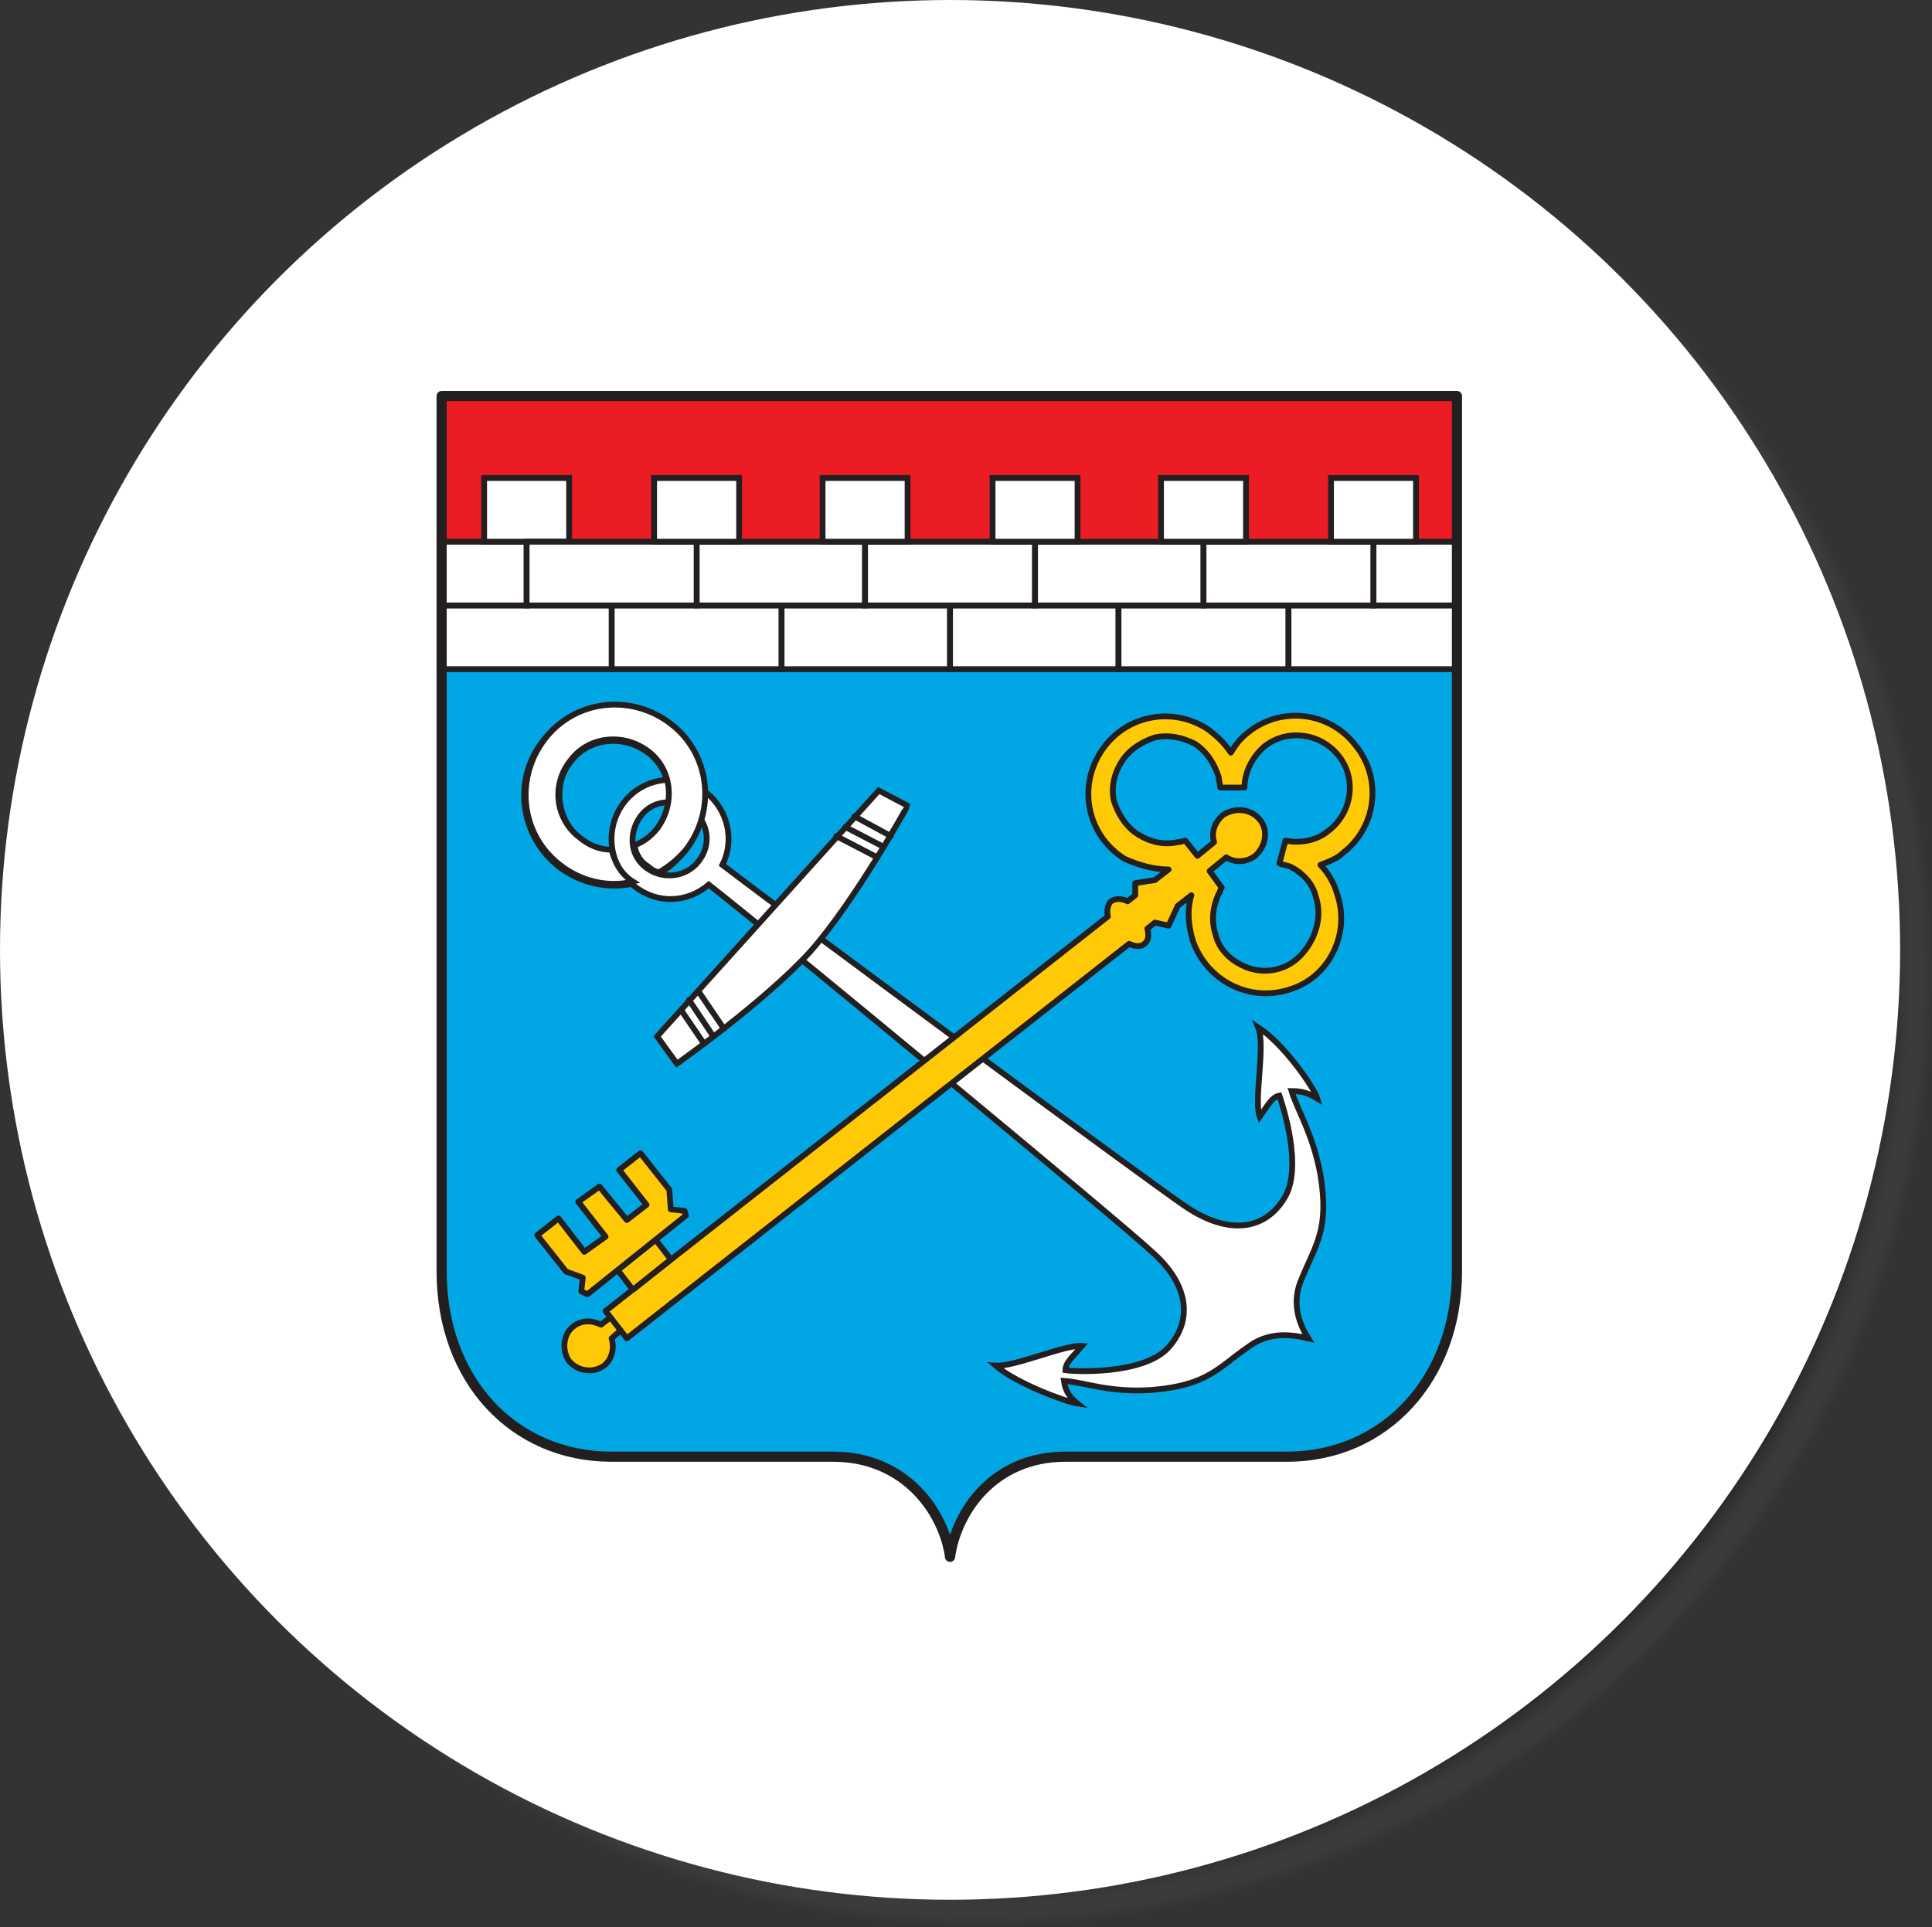 <?xml version="1.0" encoding="utf-8"?>
<!-- Generator: Adobe Illustrator 22.0.1, SVG Export Plug-In . SVG Version: 6.00 Build 0)  -->
<svg version="1.1" id="Слой_1" xmlns="http://www.w3.org/2000/svg" xmlns:xlink="http://www.w3.org/1999/xlink" x="0px" y="0px"
	 viewBox="0 0 127.3 127" style="enable-background:new 0 0 127.3 127;" xml:space="preserve">
<rect x="0" y="0" width="127.3" height="127" fill="#333333" stroke="none"/>
<style type="text/css">
	.st0{fill:url(#SVGID_1_);}
	.st1{fill:#FFFFFF;}
	.st2{fill-rule:evenodd;clip-rule:evenodd;fill:#00A7E4;}
	.st3{fill-rule:evenodd;clip-rule:evenodd;fill:#EC1C24;}
	
		.st4{fill-rule:evenodd;clip-rule:evenodd;fill:#FFFFFF;stroke:#231F20;stroke-width:0.382;stroke-linecap:round;stroke-miterlimit:22.926;}
	.st5{fill:none;stroke:#231F20;stroke-width:0.669;stroke-linecap:round;stroke-linejoin:round;stroke-miterlimit:22.926;}
	.st6{fill-rule:evenodd;clip-rule:evenodd;fill:#FFFFFF;}
	.st7{fill:none;stroke:#231F20;stroke-width:0.382;stroke-linecap:round;stroke-miterlimit:22.926;}
	
		.st8{fill-rule:evenodd;clip-rule:evenodd;fill:#FFCA05;stroke:#231F20;stroke-width:0.382;stroke-linecap:round;stroke-linejoin:round;stroke-miterlimit:22.926;}
	.st9{fill-rule:evenodd;clip-rule:evenodd;fill:#FFCA05;}
	.st10{fill:none;stroke:#231F20;stroke-width:0.382;stroke-linecap:round;stroke-linejoin:round;stroke-miterlimit:22.926;}
</style>
<radialGradient id="SVGID_1_" cx="64.8" cy="-554.747" r="62.6" gradientTransform="matrix(1 0 0 -1 0 -490.347)" gradientUnits="userSpaceOnUse">
	<stop  offset="0.949" style="stop-color:#212121"/>
	<stop  offset="1" style="stop-color:#606060;stop-opacity:0"/>
</radialGradient>
<circle class="st0" cx="64.8" cy="64.4" r="62.6"/>
<circle class="st1" cx="62.6" cy="62.6" r="62.6"/>
<g>
	<path class="st2" d="M96,26.1v57.7c0,7-4.7,12.2-11.2,12.2H70.2c-4.8,0-7.2,3.7-7.6,6.6c-0.4-2.9-2.9-6.6-7.7-6.6H40.3
		c-6.5,0-11.2-5.1-11.2-12.2V26.1H96L96,26.1z"/>
	<polygon class="st3" points="96,39.9 29.2,39.9 29.2,26.1 96,26.1 96,39.9 	"/>
	<polygon class="st4" points="51.5,44.1 40.3,44.1 40.3,39.9 51.5,39.9 51.5,44.1 	"/>
	<polygon class="st4" points="62.6,44.1 51.5,44.1 51.5,39.9 62.6,39.9 62.6,44.1 	"/>
	<polygon class="st4" points="73.7,44.1 62.6,44.1 62.6,39.9 73.7,39.9 73.7,44.1 	"/>
	<polygon class="st4" points="84.9,44.1 73.7,44.1 73.7,39.9 84.9,39.9 84.9,44.1 	"/>
	<polygon class="st4" points="96,44.1 84.9,44.1 84.9,39.9 96,39.9 96,44.1 	"/>
	<polygon class="st4" points="40.3,44.1 29.2,44.1 29.2,39.9 40.3,39.9 40.3,44.1 	"/>
	<polygon class="st4" points="57,39.9 45.9,39.9 45.9,35.7 57,35.7 57,39.9 	"/>
	<polygon class="st4" points="68.2,39.9 57,39.9 57,35.7 68.2,35.7 68.2,39.9 	"/>
	<polygon class="st4" points="79.3,39.9 68.2,39.9 68.2,35.7 79.3,35.7 79.3,39.9 	"/>
	<polygon class="st4" points="90.5,39.9 79.3,39.9 79.3,35.7 90.5,35.7 90.5,39.9 	"/>
	<polygon class="st4" points="96,39.9 90.5,39.9 90.5,35.7 96,35.7 96,39.9 	"/>
	<polygon class="st4" points="34.7,39.9 29.2,39.9 29.2,35.7 34.7,35.7 34.7,39.9 	"/>
	<polygon class="st4" points="37.5,35.7 31.9,35.7 31.9,31.5 37.5,31.5 37.5,35.7 	"/>
	<polygon class="st4" points="45.9,39.9 34.7,39.9 34.7,35.7 45.9,35.7 45.9,39.9 	"/>
	<polygon class="st4" points="48.7,35.7 43.1,35.7 43.1,31.5 48.7,31.5 48.7,35.7 	"/>
	<polygon class="st4" points="59.8,35.7 54.2,35.7 54.2,31.5 59.8,31.5 59.8,35.7 	"/>
	<polygon class="st4" points="71,35.7 65.4,35.7 65.4,31.5 71,31.5 71,35.7 	"/>
	<polygon class="st4" points="82.1,35.7 76.5,35.7 76.5,31.5 82.1,31.5 82.1,35.7 	"/>
	<polygon class="st4" points="93.3,35.7 87.7,35.7 87.7,31.5 93.3,31.5 93.3,35.7 	"/>
	<path class="st5" d="M96,26.1v57.7c0,7-4.7,12.2-11.2,12.2H70.2c-4.8,0-7.2,3.7-7.6,6.6c-0.4-2.9-2.9-6.6-7.7-6.6H40.3
		c-6.5,0-11.2-5.1-11.2-12.2V26.1H96L96,26.1z"/>
	<path class="st4" d="M37.6,50.2c1.2-1.6,3.5-1.8,5.1-0.6c1.6,1.2,1.8,3.5,0.6,5.1c-1.2,1.6-3.5,1.9-5.1,0.6
		C36.7,54,36.4,51.7,37.6,50.2L37.6,50.2z M36.8,57.1c2.6,2,6.3,1.6,8.3-1c2-2.6,1.6-6.3-1-8.3c-2.6-2-6.3-1.6-8.3,1
		C33.8,51.3,34.2,55,36.8,57.1L36.8,57.1z"/>
	<path class="st4" d="M71,92.5c-0.5-0.4-0.8-0.8-0.9-1.5c1.4,0.1,3,0.8,5.8,0.6c3.7-0.3,4.4-1.5,6.3-2.8c1.3-1,2.7-0.9,4-0.6
		c-0.7-1.1-1.1-2.5-0.4-4c0.9-2.2,1.8-3.2,1.2-6.8c-0.5-2.7-1.5-4.2-1.9-5.5c0.8,0,1.2,0.2,1.7,0.5c-0.2-0.7-2.2-3.6-3.9-4.7
		c0.5,1.2-0.3,4.8,0.1,5.9c0.5-0.7,0.8-1.3,1.3-1.4c0.2,0.6,1.6,4.8,0.3,6.8c-1.3,2.1-3.7,2.4-6.5,0.5C76,78.1,52.3,60.6,47.6,57
		c0.8-1.6,0.4-3.6-1.1-4.8c-1.7-1.3-4.1-1-5.4,0.7c-1.3,1.7-1,4.2,0.7,5.5c1.5,1.2,3.5,1.1,4.9-0.1c4.6,3.6,27.3,22.4,29.2,24.2
		c2.5,2.2,2.7,4.6,1,6.4c-1.7,1.7-6.1,1.5-6.7,1.4c0-0.5,0.5-0.9,1.1-1.6c-1.1-0.1-4.5,1.4-5.7,1.3C67,91.2,70.3,92.4,71,92.5
		L71,92.5z M46,56.8c-0.8,1-2.3,1.2-3.4,0.4c-1.1-0.8-1.2-2.3-0.4-3.4c0.8-1.1,2.3-1.2,3.4-0.4C46.7,54.2,46.9,55.7,46,56.8L46,56.8
		z"/>
	<path class="st4" d="M40.3,56c-0.8,0-1.5-0.3-2.1-0.8c-1.6-1.2-1.9-3.5-0.6-5.1c1.2-1.6,3.5-1.8,5.1-0.6c1.6,1.2,1.8,3.5,0.6,5.1
		c-0.4,0.5-0.9,0.9-1.5,1.1c0.1,0.6,0.4,1.1,0.9,1.4c0.2,0.2,0.4,0.3,0.7,0.4c0.7-0.4,1.3-0.9,1.8-1.5c2-2.6,1.6-6.3-1-8.3
		c-2.6-2-6.3-1.6-8.3,1c-2,2.6-1.6,6.3,1,8.3c1.4,1.1,3.2,1.5,4.8,1.1C40.9,57.6,40.5,56.8,40.3,56L40.3,56z"/>
	<path class="st4" d="M53.4,62.7c-3,3.3-8.8,7.4-8.8,7.4l-1.3-1.8l7.3-8.1l7.3-8.1l1.9,1C59.8,53.1,56.4,59.3,53.4,62.7L53.4,62.7z"
		/>
	<polygon class="st6" points="56.3,53.8 58.7,55.1 56.3,53.8 	"/>
	<line class="st7" x1="56.3" y1="53.8" x2="58.7" y2="55.1"/>
	<polygon class="st6" points="55.7,54.5 58.2,55.8 55.7,54.5 	"/>
	<line class="st7" x1="55.7" y1="54.5" x2="58.2" y2="55.8"/>
	<polygon class="st6" points="55.1,55.1 57.8,56.5 55.1,55.1 	"/>
	<line class="st7" x1="55.1" y1="55.1" x2="57.8" y2="56.5"/>
	<polygon class="st6" points="44.9,66.6 46.4,68.8 44.9,66.6 	"/>
	<line class="st7" x1="44.9" y1="66.6" x2="46.4" y2="68.8"/>
	<polygon class="st6" points="45.4,65.9 47,68.3 45.4,65.9 	"/>
	<line class="st7" x1="45.4" y1="65.9" x2="47" y2="68.3"/>
	<polygon class="st6" points="46,65.3 47.7,67.8 46,65.3 	"/>
	<line class="st7" x1="46" y1="65.3" x2="47.7" y2="67.8"/>
	<path class="st8" d="M40.3,88.2l0.9-0.8l-0.7-0.8l-0.9,0.7c-0.6-0.3-1.3-0.3-1.8,0.1c-0.7,0.5-0.8,1.6-0.3,2.3
		c0.6,0.7,1.6,0.8,2.3,0.3C40.3,89.6,40.5,88.9,40.3,88.2L40.3,88.2z"/>
	<path class="st9" d="M88.1,58.9c-0.2-0.7-0.6-1.4-1.1-1.9c0.5-0.2,1.1-0.4,1.5-0.8c2.2-1.7,2.6-4.9,0.8-7.1
		c-1.7-2.2-4.9-2.6-7.1-0.8c-0.5,0.4-0.8,0.8-1.1,1.3c-0.4-0.6-0.9-1.1-1.6-1.6c-2.4-1.5-5.5-0.8-7,1.6c-1.5,2.4-0.8,5.5,1.6,7
		C75,57,76,57.3,77,57.3L76.1,58l-1.3,0.2l0,0.8l-0.5,0.4c-0.4-0.2-0.8-0.2-1.1,0c-0.2,0.2-0.3,0.6-0.2,1l-33.1,26l1.4,1.8l33.1-26
		c0.4,0.2,0.8,0.2,1,0c0.3-0.2,0.3-0.6,0.2-1l0.5-0.4L77,61l0.6-1.3l0.9-0.7c-0.3,1-0.2,2,0.1,3c0.9,2.6,3.7,4.1,6.4,3.2
		C87.6,64.4,89,61.5,88.1,58.9L88.1,58.9z M84.4,63.8c-0.9,0.3-1.8,0.2-2.6-0.2c-0.8-0.4-1.5-1.1-1.7-2c-0.3-0.9-0.2-1.8,0.2-2.7
		c0.1-0.1,0.1-0.3,0.2-0.4l-0.8-1.1l1.1-0.9c0.6,0.4,1.4,0.3,1.9-0.1c0.7-0.6,0.9-1.7,0.3-2.4c-0.6-0.7-1.6-0.8-2.4-0.3
		c-0.6,0.5-0.8,1.2-0.6,1.8l-1.1,0.9l-0.8-1c-0.1,0-0.3,0.1-0.5,0.1c-0.9,0.2-1.8,0-2.6-0.5c-0.8-0.5-1.3-1.3-1.6-2.2
		c-0.2-0.9,0-1.8,0.5-2.6c0.5-0.8,1.3-1.3,2.2-1.6c0.9-0.2,1.8,0,2.6,0.4c0.8,0.5,1.3,1.3,1.6,2.2c0,0.2,0.1,0.5,0.1,0.7l1.6,0
		c0-1,0.5-2,1.3-2.7c1.5-1.2,3.7-0.9,4.9,0.6c1.2,1.5,0.9,3.7-0.6,4.9c-0.8,0.7-1.9,0.9-2.9,0.7l-0.4,1.5c0.2,0.1,0.4,0.1,0.7,0.2
		c0.8,0.4,1.5,1.1,1.7,2c0.3,0.9,0.2,1.8-0.2,2.7C86,62.8,85.3,63.5,84.4,63.8L84.4,63.8z"/>
	<path class="st10" d="M88.1,58.9c-0.2-0.7-0.6-1.4-1.1-1.9c0.5-0.2,1.1-0.4,1.5-0.8c2.2-1.7,2.6-4.9,0.8-7.1
		c-1.7-2.2-4.9-2.6-7.1-0.8c-0.5,0.4-0.8,0.8-1.1,1.3c-0.4-0.6-0.9-1.1-1.6-1.6c-2.4-1.5-5.5-0.8-7,1.6c-1.5,2.4-0.8,5.5,1.6,7
		C75,57,76,57.3,77,57.3L76.1,58l-1.3,0.2l0,0.8l-0.5,0.4c-0.4-0.2-0.8-0.2-1.1,0c-0.2,0.2-0.3,0.6-0.2,1l-33.1,26l1.4,1.8l33.1-26
		c0.4,0.2,0.8,0.2,1,0c0.3-0.2,0.3-0.6,0.2-1l0.5-0.4L77,61l0.6-1.3l0.9-0.7c-0.3,1-0.2,2,0.1,3c0.9,2.6,3.7,4.1,6.4,3.2
		C87.6,64.4,89,61.5,88.1,58.9L88.1,58.9z M84.4,63.8c-0.9,0.3-1.8,0.2-2.6-0.2c-0.8-0.4-1.5-1.1-1.7-2c-0.3-0.9-0.2-1.8,0.2-2.7
		c0.1-0.1,0.1-0.3,0.2-0.4l-0.8-1.1l1.1-0.9c0.6,0.4,1.4,0.3,1.9-0.1c0.7-0.6,0.9-1.7,0.3-2.4c-0.6-0.7-1.6-0.8-2.4-0.3
		c-0.6,0.5-0.8,1.2-0.6,1.8l-1.1,0.9l-0.8-1c-0.1,0-0.3,0.1-0.5,0.1c-0.9,0.2-1.8,0-2.6-0.5c-0.8-0.5-1.3-1.3-1.6-2.2
		c-0.2-0.9,0-1.8,0.5-2.6c0.5-0.8,1.3-1.3,2.2-1.6c0.9-0.2,1.8,0,2.6,0.4c0.8,0.5,1.3,1.3,1.6,2.2c0,0.2,0.1,0.5,0.1,0.7l1.6,0
		c0-1,0.5-2,1.3-2.7c1.5-1.2,3.7-0.9,4.9,0.6c1.2,1.5,0.9,3.7-0.6,4.9c-0.8,0.7-1.9,0.9-2.9,0.7l-0.4,1.5c0.2,0.1,0.4,0.1,0.7,0.2
		c0.8,0.4,1.5,1.1,1.7,2c0.3,0.9,0.2,1.8-0.2,2.7C86,62.8,85.3,63.5,84.4,63.8L84.4,63.8z"/>
	<polygon class="st8" points="40.7,83.7 41.7,85 44.2,83 43.2,81.7 40.7,83.7 	"/>
	<polygon class="st8" points="45.1,79.8 44.2,79.7 44.1,78.4 42.2,76 40.8,77.1 42.6,79.4 41.3,80.4 39.5,78.2 38.1,79.2 39.9,81.5 
		38.5,82.5 36.8,80.3 35.4,81.4 37.3,83.8 38.4,84.2 38.3,85.1 38.7,85.3 45.2,80.1 45.1,79.8 	"/>
</g>
</svg>
